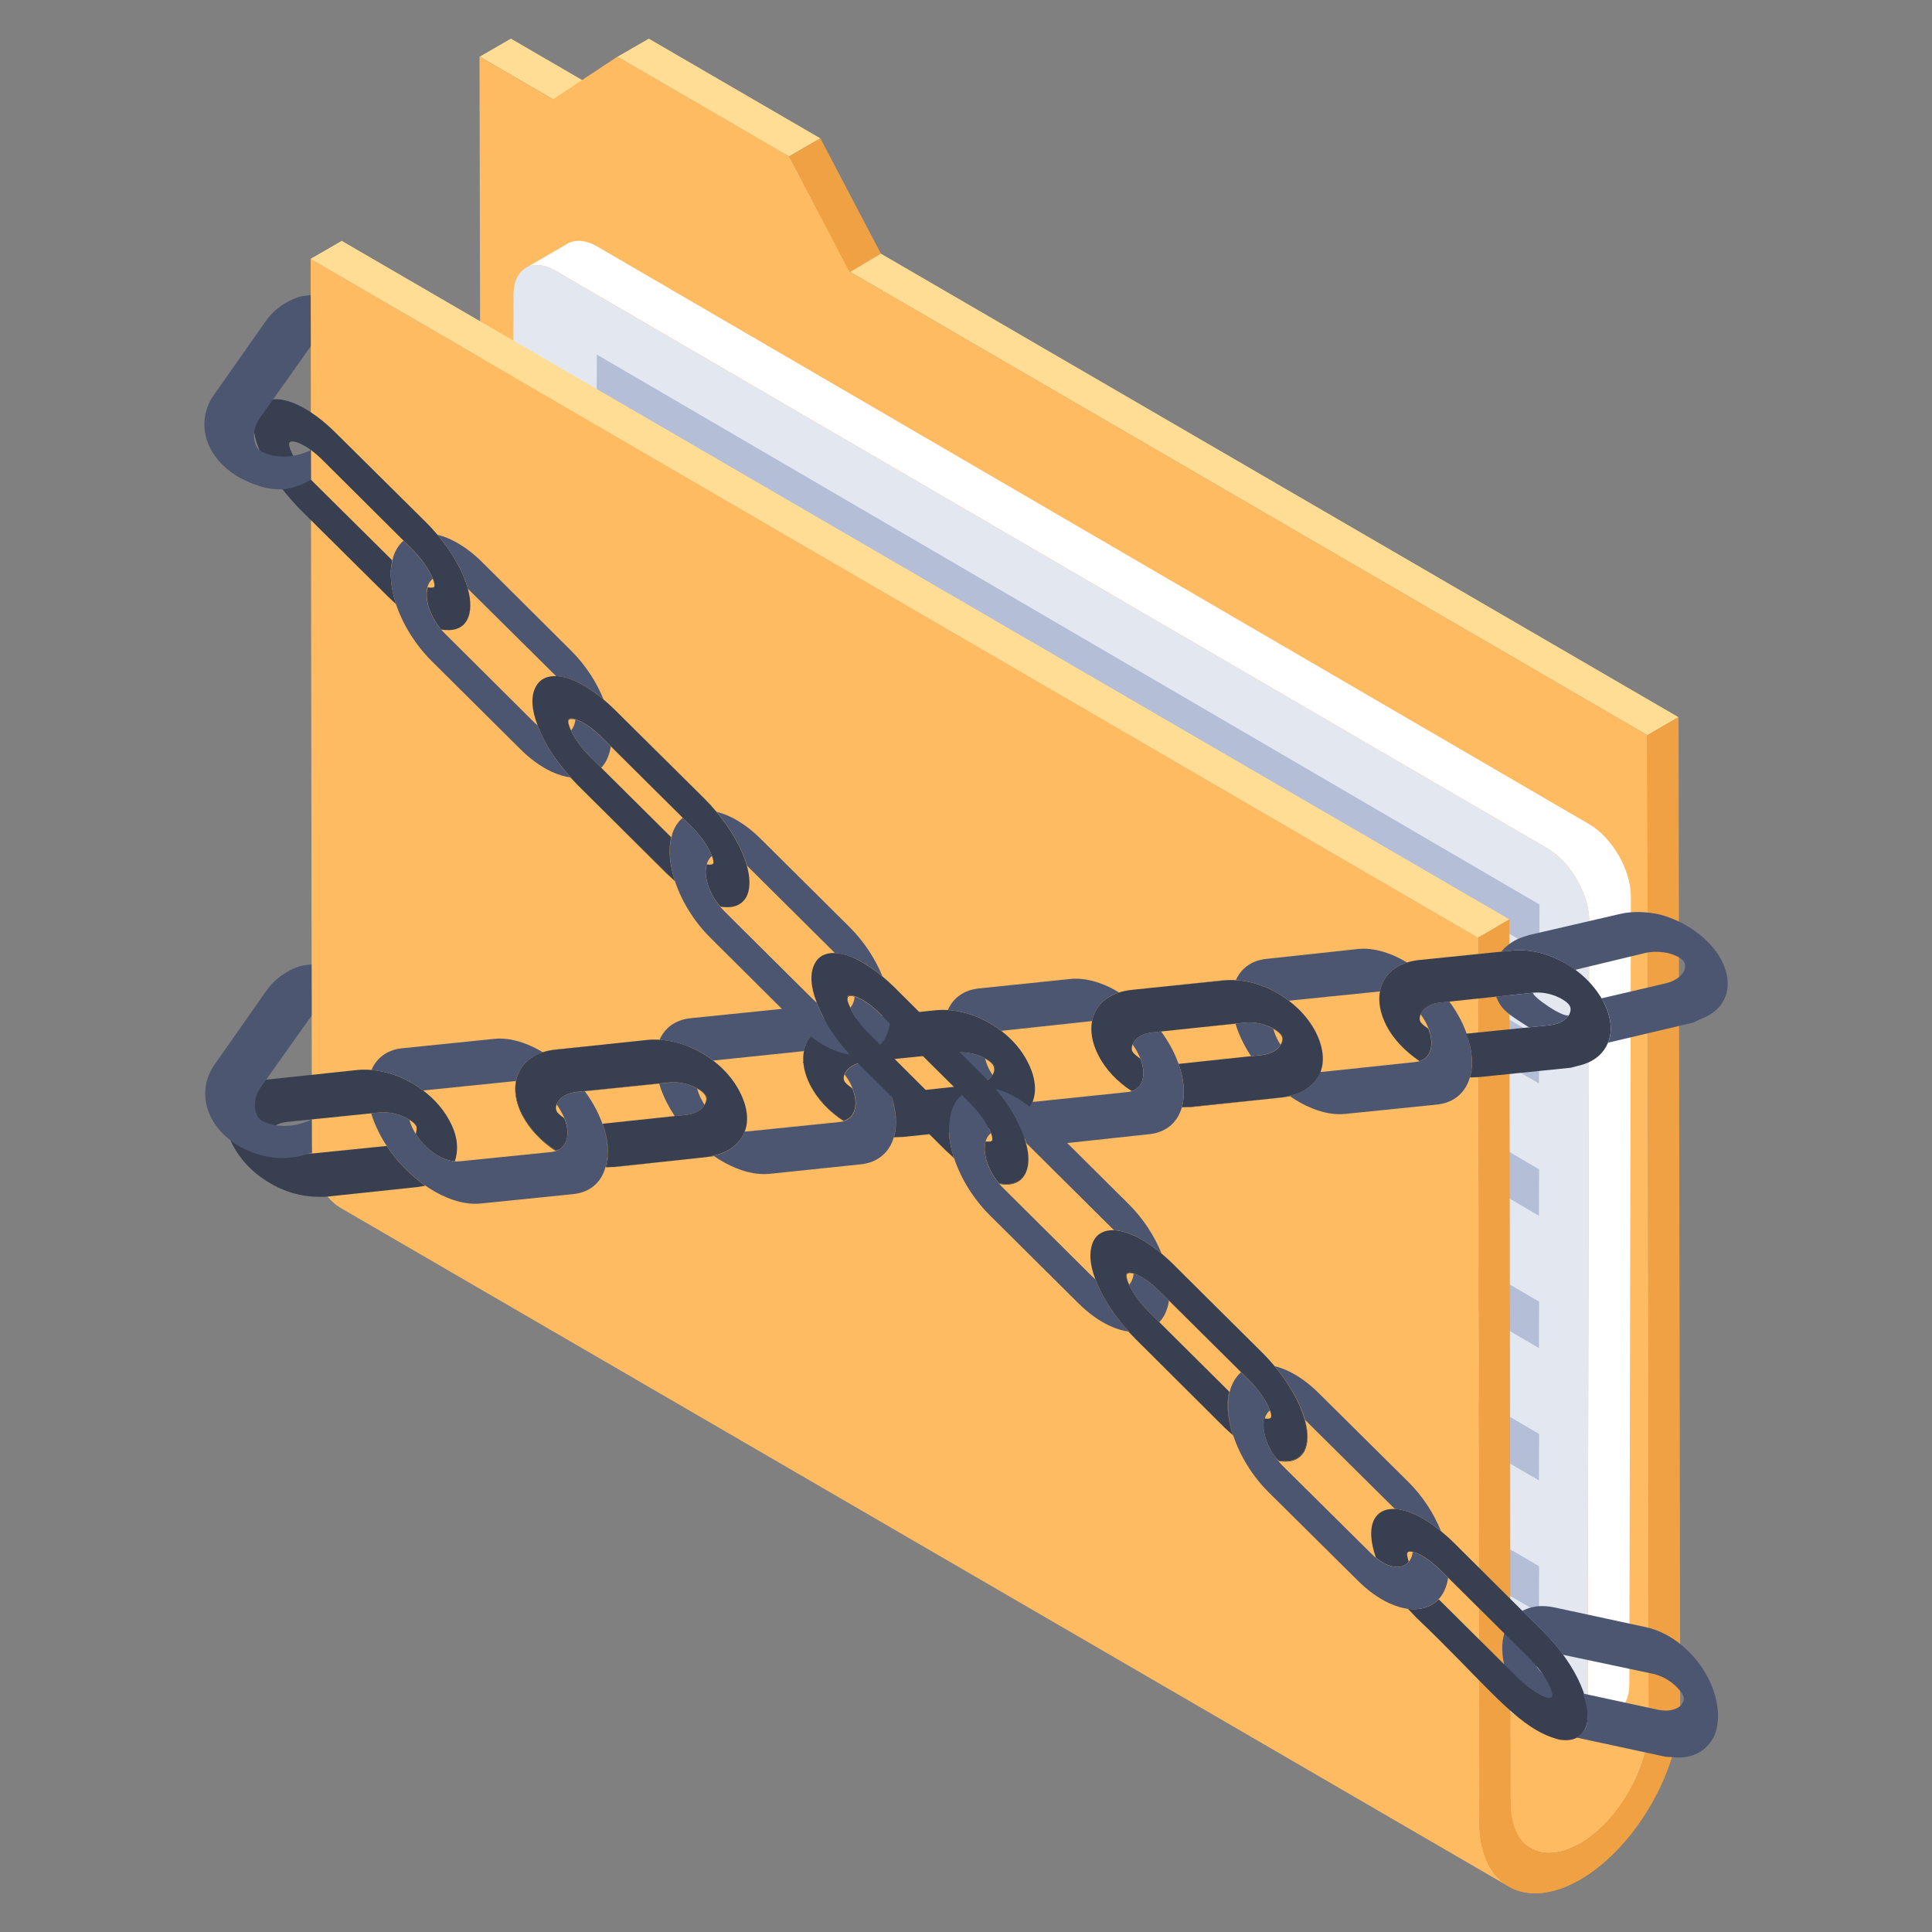 <svg id="Layer_1" enable-background="new 0 0 50 50" height="512" viewBox="0 0 50 50" width="512" xmlns="http://www.w3.org/2000/svg"><rect x="0" y="0" width="50" height="50" fill="#808080" stroke="none"/><g><g><g><g><g enable-background="new"><g><path d="m43.441 18.561-30.219-17.561-.808.467 30.219 17.561z" fill="#ffdd94"/></g></g></g><g><path d="m42.678 44.625c0 1.134-.8 2.52-1.786 3.091-.504.281-.949.311-1.275.118l-30.216-17.552c.326.185.771.156 1.275-.126.986-.571 1.786-1.964 1.786-3.091l-.052-25.6 1.904 1.105 1.669-1.107 4.442 2.581 1.581 2.994 20.628 11.986z" fill="#febb61"/><g><path d="m21.232 3.581-4.441-2.581-.808.467 4.441 2.581z" fill="#ffdd94"/></g><g><path d="m22.798 6.565-1.566-2.984-.808.467 1.565 2.999z" fill="#efa143"/></g></g><g><path d="m43.441 18.561-.808.466.042 25.597c.003 1.133-.798 2.521-1.784 3.091-.986.569-1.793.11-1.796-1.024l-0-.118h-.809l.001.584c.005 1.648 1.173 2.313 2.607 1.486 1.434-.828 2.594-2.838 2.59-4.486z" fill="#efa143"/></g><g><g><g enable-background="new"><path d="m41.121 21.326-25.66-14.944c-.303-.175-.578-.191-.776-.075l-1.079.627c.198-.115.473-.099.776.075l25.66 14.944c.601.347 1.088 1.19 1.086 1.875l-.04 20.391c-.001.339-.122.579-.317.693l1.079-.627c.195-.113.316-.353.317-.693l.04-20.391c.002-.685-.485-1.529-1.086-1.875z" fill="#fff"/><g><path d="m40.042 21.953c.601.347 1.088 1.19 1.086 1.876l-.04 20.391c-.002.685-.492.964-1.093.617l-25.66-14.944c-.601-.347-1.088-1.19-1.086-1.875l.04-20.391c.002-.685.492-.964 1.093-.617z" fill="#e3e7f0"/></g></g></g></g><g fill="#b4bed7"><path d="m15.446 9.177-.005 1.209 24.396 14.232.005-1.209z"/><path d="m15.436 16.029-.005 1.202 24.396 14.232.005-1.202z"/><path d="m15.436 12.605-.005 1.202 24.396 14.232.005-1.202z"/><path d="m15.436 19.453-.005 1.202 24.396 14.232.005-1.202z"/><path d="m15.436 26.302-.005 1.202 24.396 14.232.005-1.202z"/><path d="m15.436 22.878-.005 1.202 24.396 14.232.005-1.202z"/></g><g><g><path d="m8.039 6.698.032 22.9c0 .818.286 1.395.753 1.668l30.224 17.558c-.467-.273-.759-.85-.759-1.668l-.032-22.894z" fill="#febb61"/></g><g><path d="m39.063 23.794-30.219-17.561-.808.467 30.219 17.561z" fill="#ffdd94"/></g></g><g><path d="m42.207 46.277c-.327.603-.793 1.137-1.317 1.439-.986.569-1.793.11-1.796-1.024l-.032-22.898-.808.466.032 22.898c.005 1.648 1.173 2.313 2.607 1.486.482-.279.927-.697 1.314-1.184z" fill="#efa143"/></g></g><g><g><g><g><path d="m15.592 29.084.006-0c.151.413.175.809.093 1.12l-.013 0h-.008c.094-.309.071-.701-.082-1.12z" fill="#373f51"/></g><g><path d="m14.377 27.168 1.236-.131-1.245.127c-.115.013-.222.036-.319.069-.385.128-.629.397-.697.743-.051.259-.004.56.155.877.195.373.506.695.864.93.005-.002.009-.003.013-.005-.365-.238-.673-.55-.868-.93-.427-.85-.047-1.586.861-1.68z" fill="#373f51"/></g><g><path d="m10.328 27.866c.221.09.432.21.623.355.295.223.543.504.702.822.196.373.215.719.119 1.01-.061-.003-.124-.015-.188-.034-.032-.009-.064-.02-.096-.033-.25-.102-.503-.31-.681-.568-.026-.039-.036-.054-.046-.07.02-.089.033-.156.01-.209-.025-.048-.089-.107-.179-.163-.052-.032-.113-.064-.18-.091-.171-.07-.385-.115-.603-.093l-.205.021-2.176.222c-.454.056-.603.36-.527.507.032.058.121.129.255.202.029.015.06.029.094.043.161.065.379.116.604.089l2.154-.219c.006.01.013.019.02.029.256.38.592.717.926.961.018.013.037.026.055.039l-.217.036-2.38.252-.202-.002c-.293-.003-.591-.065-.876-.181-.152-.062-.299-.139-.441-.23-.376-.233-.678-.561-.874-.934-.427-.85-.057-1.59.852-1.684l2.38-.252c.118-.011.238-.011.359-.001.24.02.483.08.716.174z" fill="#373f51"/></g><g><path d="m6.775 29.001c-.159-.082-.29-.471-.039-.845l1.242-1.751.087-.122-.002-1.325c-.109.018-.223.019-.325.055-.221.077-.423.194-.594.346-.086.077-.164.162-.232.256l-1.352 1.925c-.518.732-.204 1.682.709 2.168.406.208.846.298 1.264.248.16-.016.313-.049.457-.1.028-.01.052-.027.08-.038l-.003-.849s-.655.36-1.293.033z" fill="#4c5671"/></g><g enable-background="new"><g><path d="m10.951 28.221c-.191-.144-.402-.265-.623-.355-.233-.095-.476-.154-.716-.174.136-.314.407-.523.795-.563l2.381-.243c.271-.029.568.025.866.147.132.054.265.121.396.2-.385.128-.629.397-.697.743l-2.389.244c-.004 0-.008.002-.012.002z" fill="#4c5671"/></g><g><path d="m15.592 29.084c.149.419.172.811.078 1.12-.103.39-.394.656-.841.7l-2.381.242c-.271.029-.568-.025-.865-.146-.212-.086-.425-.207-.629-.354-.334-.245-.67-.581-.926-.961-.082-.122-.157-.248-.222-.379-.086-.169-.153-.334-.201-.494l.205-.021c.219-.022.432.023.603.093.068.028.128.059.18.091.022.079.052.161.094.245.031.06.066.118.104.174.194.281.447.489.697.591.032.013.064.024.096.033.106.033.21.047.307.038l2.381-.242c.078-.009.146-.033.203-.069.223-.124.274-.441.139-.798-.025-.048-.044-.091-.066-.134-.041-.081-.089-.159-.144-.232.037-.101.135-.209.304-.272.062-.022.134-.038.216-.046l.212-.022c.113.155.215.318.302.489.061.12.111.238.152.354z" fill="#4c5671"/></g><g><path d="m15.824 30.203.092-.006 2.154-.228-2.163.234z" fill="#373f51"/></g><g><path d="m18.277 28.361c.033.067.011.138-.036.226-.002.003-.004.006-.006.01.045-.092.056-.176.024-.234-.029-.059-.108-.13-.218-.193-.041-.024-.087-.046-.137-.066-.169-.069-.381-.111-.599-.084l-.246.025-1.923.196-.212.022c-.082.007-.153.024-.216.046.064-.025.139-.043.224-.051l2.381-.243c.218-.022.432.023.603.093.185.075.32.178.36.254z" fill="#373f51"/></g><g><path d="m18.232 28.591c.001.003.002.004.003.005-.067.113-.221.232-.495.259l-.278.029c-.075-.113-.144-.23-.206-.35-.084-.167-.149-.331-.196-.489l.246-.025c.219-.027.43.015.599.084.05.02.095.043.137.066.022.087.057.178.105.272.026.051.055.101.086.149z" fill="#4c5671"/></g><g><path d="m17.829 27.088c.222.09.435.212.627.359.29.221.534.5.692.815.196.383.234.736.129 1.014-.122.317-.396.543-.801.627l-.017.004-.155.036-.234.026-2.154.228-.092.006-.136.008c.084-.319.06-.715-.091-1.128l1.864-.199.278-.029c.274-.027.428-.145.495-.259.054-.097.075-.168.042-.235-.04-.076-.175-.179-.36-.254-.171-.07-.385-.115-.603-.093l-2.381.243c-.085.009-.16.027-.224.051-.169.064-.267.171-.304.272-.024.065-.023.127.001.174.022.052.098.117.2.185.144.363.093.68-.13.804-.027.015-.055.027-.086.036-.371-.241-.678-.553-.874-.934-.427-.85-.047-1.586.861-1.68l1.236-.131 1.145-.121c.103-.01.207-.011.312-.004.255.015.514.076.761.176z" fill="#373f51"/></g></g><g><path d="m18.458 29.907c.007.005.013.009.02.014l-.173.022z" fill="#373f51"/></g><g><path d="m22.02 28.14c.011.007.022.014.034.021.001.002.002.004.003.007-.013-.01-.025-.019-.036-.028z" fill="#373f51"/></g><g><path d="m38.089 27.365c.014.19-.003.366-.05.52-.111.387-.401.65-.841.7l-2.381.243c-.271.029-.568-.025-.865-.147-.191-.077-.381-.183-.566-.31-.005-.004-.011-.007-.017-.012.408-.085.68-.307.794-.62.033.002.066.002.097-.002l2.38-.253c.409-.038.528-.488.276-.991-.043-.085-.094-.167-.151-.243.058-.135.222-.279.528-.307l.215-.023c.112.153.213.313.299.481.06.118.109.234.15.349.071.217.117.423.132.614z" fill="#4c5671"/></g><g><path d="m33.369 28.359c.005.004.011.008.017.012l-.189.03-2.38.252-.229.005c.006-.022.011-.044.016-.067.064-.301.035-.667-.108-1.057.163.427.176.813.092 1.124l.228-.014 2.381-.243z" fill="#373f51"/></g><g enable-background="new"><g><path d="m31.951 25.365c-.096-.004-.191-.001-.284.009l-2.381.243 2.371-.247c.097-.01.195-.011.294-.006z" fill="#373f51"/></g><g><path d="m32.822 26.555c.182.074.315.176.355.252.033.067.021.151-.036.235.048-.089.059-.172.027-.23-.028-.054-.105-.123-.213-.186-.045-.026-.094-.051-.148-.073-.168-.068-.377-.111-.593-.085l-.24.025-.896.091 1.145-.121c.218-.022.43.022.599.091z" fill="#373f51"/></g></g><g><path d="m29.579 27.614c-.001-.004-.002-.008-.002-.012-.005-.026-.011-.052-.018-.079-.005-.02-.011-.04-.018-.06-.002-.007-.005-.015-.008-.022-.006-.017-.011-.033-.018-.049-0-.001-.001-.001-.001-.001-.021-.012-.04-.024-.058-.036.019.014.039.03.06.046.04.1.065.197.074.286-0-.001 0-.002-0-.002-0-.004-.001-.007-.001-.011-.002-.02-.005-.041-.009-.061z" fill="#373f51"/></g><g enable-background="new"><g><path d="m31.984 25.367h.001l-.005-0z" fill="#373f51"/></g><g><path d="m32.73 25.539c.221.09.433.212.625.359.086.066.168.136.245.211.183.18.338.385.45.608.072.137.122.272.152.403.052.225.043.435-.024.611-.128.322-.401.544-.801.627l-.18.043-2.381.243-.228.014c.084-.311.071-.696-.089-1.124l1.876-.2.274-.028c.272-.031.428-.146.492-.263.057-.083.069-.168.036-.235-.04-.076-.172-.178-.355-.252-.169-.069-.38-.113-.599-.091l-1.145.121-1.03.109-.206.022c-.312.029-.477.178-.532.316-.026.067-.027.132-.005.178.025.045.079.091.148.145.019.014.039.03.06.046.04.1.065.197.074.286.002.019.003.038.004.057 0.0.009 0.0.018 0.0.026 0.0.013-0.0.025-.001.037-.001.019-.003.038-.005.057-.008.055-.021.098-.038.139-.009.021-.018.038-.028.054-.014.023-.023.035-.032.046-.004.006-.009.011-.014.017-.004.005-.009.009-.014.014-.046.046-.103.081-.171.102-.368-.238-.678-.561-.864-.93-.163-.319-.212-.622-.162-.881.067-.346.312-.614.699-.74.099-.032.207-.056.324-.068l2.381-.243c.129-.014.26-.015.392-.003.226.021.453.078.671.167z" fill="#373f51"/></g><g><path d="m31.98 25.366c-.002-0-.004-0-.007-0.0.028.001.057.003.085.006-.025-.002-.049-.004-.073-.005z" fill="#373f51"/></g><g><path d="m34.059 26.721c.068.135.115.269.143.399-.03-.131-.081-.266-.152-.403-.112-.223-.267-.428-.45-.608.187.181.345.387.46.612z" fill="#373f51"/></g><g><path d="m32.73 25.539c-.218-.089-.446-.146-.671-.167-.025-.003-.05-.004-.075-.005.138-.31.411-.514.801-.552l2.371-.256c.269-.026.563.029.859.149.134.054.268.122.4.202-.391.124-.636.397-.702.748l-2.358.24c-.192-.146-.403-.269-.625-.359z" fill="#4c5671"/></g></g><g enable-background="new"><g><path d="m20.846 27.77c.011.039.024.078.039.118-.015-.04-.028-.079-.039-.118z" fill="#373f51"/></g><g><path d="m21.831 29.014c-.368-.239-.678-.561-.865-.939.196.374.506.695.874.934.016-.004.032-.01.047-.017-.018.008-.036.016-.056.022z" fill="#373f51"/></g><g><path d="m18.456 27.447c-.192-.147-.404-.269-.627-.359-.247-.1-.505-.161-.761-.176.137-.311.408-.518.797-.56l2.381-.243c.268-.028.563.028.86.148.134.054.268.123.401.203-.389.123-.633.395-.699.743-.005.001-.01 0-.014.001z" fill="#4c5671"/></g><g><path d="m21.996 27.625c.089-.068.217-.123.388-.14-.172.019-.3.073-.388.14z" fill="#373f51"/></g><g><path d="m23.086 28.432c.082.279.112.542.089.773-.002.019-.004.038-.007.057-.001.005-.002.009-.002.015-.003.021-.007.042-.011.062-.001.005-.002.009-.003.014-.004.017-.008.034-.013.051-.002.009-.005.018-.007.027-.113.389-.406.652-.851.701l-2.371.247c-.271.027-.567-.029-.865-.15-.196-.08-.393-.189-.584-.321l.017-.004c.405-.084.679-.31.792-.62.028 0.0.056-.001.083-.004l2.381-.243c.103-.01.188-.046.253-.102.164-.133.205-.395.103-.696-.006-.02-.014-.04-.022-.06-.017-.045-.035-.088-.057-.133-.043-.084-.094-.164-.151-.24.024-.062.069-.125.139-.179.088-.067.216-.121.388-.14l.208-.021c.112.153.212.316.297.485.084.165.149.327.197.483z" fill="#4c5671"/></g><g><path d="m21.827 26.395c-.116.011-.222.033-.32.064-.389.123-.633.395-.699.743-.028.148-.023.309.014.478-.15-.674.241-1.206 1.014-1.282l2.374-.251c-.004 0-.008.001-.012.001z" fill="#373f51"/></g><g><path d="m25.495 27.396c.021.088.055.18.102.273.027.052.057.103.09.152-.066.115-.22.234-.497.252l-.276.03c-.072-.11-.139-.223-.198-.339-.086-.17-.152-.337-.199-.498l.248-.025c.075-.008.148-.008.22-.003.138.013.267.048.377.092.049.02.093.042.134.064z" fill="#4c5671"/></g><g><path d="m25.282 26.316c.223.091.437.214.63.362.288.221.53.498.687.811.196.382.234.736.129 1.014-.128.322-.401.544-.801.627l-.18.042-2.38.252-.229.005c.084-.313.071-.701-.092-1.124l1.867-.202.276-.03c.277-.018.431-.137.497-.252.013-.022.019-.037.026-.051.031-.07.042-.136.014-.191-.039-.071-.172-.173-.356-.248-.113-.046-.246-.081-.387-.092-.071-.006-.145-.006-.22.003l-.248.025-1.925.196-.208.021c-.171.017-.299.072-.388.14-.07.054-.115.117-.139.178-.006.017-.008.024-.01.031-.002.006-.004.012-.005.018-.001.006-.002.012-.003.018-.001.006-.002.012-.002.018-.002.035.004.067.018.094.027.049.087.098.164.157.012.009.024.018.036.028.017.029.024.049.031.069.102.301.061.563-.103.696-.029.024-.062.043-.098.058-.015.006-.031.012-.047.017-.368-.238-.678-.56-.874-.934-.427-.85-.047-1.586.871-1.675l2.374-.251c.021-.002.035-.003.05-.004.025-.002.05-.004.076-.005.064-.002.128-.001.192.003.252.015.508.075.753.175z" fill="#373f51"/></g><g><path d="m25.915 29.133c.003.002.007.005.01.007l-.187.038-2.371.246-.237.011c.004-.013.006-.023.009-.032.005-.017.009-.034.013-.051.001-.005.002-.009.003-.014.004-.02.008-.041.011-.062.001-.005.002-.009.002-.015.003-.019.005-.038.007-.057.024-.231-.007-.495-.089-.773-.012-.041-.025-.083-.039-.126.163.423.176.811.092 1.124l.229-.005 2.38-.252z" fill="#373f51"/></g><g><path d="m25.371 27.332c.184.075.317.177.356.248.027.056.017.121-.014.191.026-.066.023-.135-.004-.189-.025-.054-.103-.123-.214-.185-.04-.022-.085-.044-.134-.064-.11-.045-.239-.079-.377-.092.141.011.274.046.387.092z" fill="#373f51"/></g><g><path d="m25.912 26.678c-.193-.148-.407-.271-.63-.362-.245-.1-.501-.16-.753-.175.137-.31.408-.517.796-.559l2.371-.246c.271-.029.568.025.866.146.134.054.268.123.401.203-.387.126-.632.394-.699.74-.004 0-.007 0-.011.001z" fill="#4c5671"/></g></g><g><path d="m26.717 28.499h.004v.008h-.004z" fill="#373f51"/></g><g><path d="m30.497 27.524c.142.399.172.765.107 1.066-.097.426-.394.716-.866.763l-2.371.256c-.269.026-.564-.029-.861-.15-.199-.081-.399-.192-.592-.326.411-.086.684-.308.798-.621.033.002.066.002.097-.002l2.371-.247c.117-.013.21-.06.279-.13.005-.005.009-.009.014-.014.005-.005.009-.011.014-.017.009-.011.018-.023.026-.036.002-.004.004-.006.006-.01.01-.016.019-.033.027-.051.019-.043.032-.087.039-.135.003-.025.005-.044.006-.064.001-.012.001-.024.001-.037 0-.009 0-.018-0-.026-.001-.019-.002-.039-.004-.059-.004-.031-.006-.051-.01-.072-.007-.037-.014-.063-.021-.09-.005-.02-.011-.04-.018-.06-.002-.007-.005-.015-.008-.022-.006-.017-.011-.033-.018-.049-.017-.04-.035-.08-.056-.121-.041-.084-.091-.164-.146-.24.054-.138.219-.287.532-.316l.206-.022c.112.154.213.316.3.486.059.117.108.232.148.344z" fill="#4c5671"/></g><g><path d="m32.955 26.627c.022.085.055.173.1.264.026.051.056.1.087.148-.065.119-.221.234-.493.265l-.274.028c-.073-.111-.141-.227-.201-.346-.086-.168-.152-.333-.2-.493l.24-.025c.216-.026.425.017.593.085.054.022.103.047.148.073z" fill="#4c5671"/></g><g><path d="m34.167 27.73.001-.003.009.004z" fill="#373f51"/></g><g><path d="m40.185 24.769c.557.227 1.055.653 1.324 1.18.186.369.225.732.119 1.001-.12.325-.386.546-.8.636l-.17.046-2.381.243-.237.01c.047-.154.065-.33.05-.52-.015-.191-.061-.397-.143-.613l2.154-.219c.272-.032.428-.147.501-.259.048-.088.059-.172.026-.239-.04-.076-.172-.178-.355-.252-.169-.069-.38-.114-.599-.091l-2.38.252c-.464.043-.604.351-.537.494.032.058.11.116.207.182.161.404.07.75-.224.843-.359-.243-.678-.56-.864-.93-.162-.316-.211-.618-.163-.876.065-.351.311-.624.702-.748.098-.031.206-.053.322-.065l2.381-.242c.352-.038.721.025 1.067.166z" fill="#373f51"/></g></g><g><path d="m39.398 41.689c-.16.085-.292.208-.38.371-.126.231-.172.533-.116.884.063.409.269.808.535 1.151.309.002 1.025.236.997-.198-.072-.093-.651-.708-.664-.773-.019-.156.209-.406.663-.304l.02.004c-.151-.206-.323-.409-.516-.601z" fill="#4c5671"/><g><path d="m36.636 39.201c.207.097.43.241.657.426.112.091.225.191.337.303l2.307 2.295c.88.873 1.359 1.984 1.081 2.526-.118.237-.361.326-.673.268-.126-.034-.254-.077-.388-.14-.886-.416-1.692-1.485-3.307-3.019l-.212-.224c.016.002.032.004.048.005.008.001.015.002.023.002.018.001.036.002.054.003.218.005.418-.052.58-.175.032-.024.062-.051.091-.081l2.077 2.063c.214.212.757.608.854.454.049-.092-.142-.544-.583-.99l-2.102-2.084-.204-.202c-.212-.21-.408-.343-.559-.414-.059-.028-.112-.046-.155-.055-.076-.017-.126-.007-.139.025-.021.034.001.116.035.229-.038.049-.086.083-.14.106-.008.003-.016.006-.024.009-.125.039-.272.021-.427-.051-.029-.014-.058-.03-.088-.047-.057-.034-.115-.074-.171-.122-.137-.392-.166-.742-.048-.979.104-.202.295-.291.539-.28.16.008.342.058.537.15z" fill="#373f51"/></g><g><path d="m33.78 36.752c-.128-.436-.403-.931-.79-1.395.112.027.228.068.345.123.264.124.538.318.8.58l2.306 2.286c.38.374.672.83.852 1.282-.227-.185-.449-.329-.657-.426-.196-.092-.378-.142-.537-.15-.004-.004-.009-.009-.013-.014z" fill="#4c5671"/></g><g><path d="m29.152 32.969c.021-.05.132-.046.294.03.098.046.214.118.341.22-.123-.099-.235-.168-.329-.212-.045-.021-.085-.035-.121-.045-.095-.027-.158-.018-.177.021-.013.038.003.133.062.267 0 .002-.001.003-.002.004-.002-.005-.005-.011-.007-.015-.06-.134-.083-.225-.062-.268z" fill="#373f51"/></g><g><path d="m24.681 29.943c.004.012.008.024.012.036.001.002.001.003.002.006l-.123-.117.114.104c-.13-.406-.171-.806-.092-1.123l-.535-.533.538.532.005.005c-.061.256-.054.555.018.87.003.014.007.029.01.043.002.008.004.016.006.024.006.023.012.045.019.068.002.008.004.015.007.023.006.021.013.042.019.062z" fill="#373f51"/></g><g><path d="m25.712 28.123c-.02-.023-.04-.046-.06-.068.02.023.04.045.06.068z" fill="#373f51"/></g><g><path d="m25.514 29.543c.001-.002.001-.004.001-.006.012.003.023.006.034.008-.011-.001-.023-.002-.035-.003z" fill="#373f51"/></g><g><path d="m21.125 25.928.003.001.005.013-.004-.003z" fill="#373f51"/></g><g><path d="m7.712 10.482c.307.144.648.39.986.729l2.306 2.285c.113.111.218.226.317.343.392.465.669.966.787 1.397.087.318.088.598-.015.798-.118.237-.363.308-.674.259-.296-.351-.438-.798-.348-1.093.082.012.147.016.168-.019.041-.096-.142-.544-.59-.985l-2.307-2.295c-.212-.21-.406-.342-.556-.412-.162-.076-.272-.08-.297-.032-.021.044.004.143.072.282.079.178.246.434.51.7l2.08 2.062c-.038.167-.047.348-.029.54.018.191.062.392.127.594l-.218-.206-2.306-2.286-.178-.198c-.4-.445-.697-.912-.855-1.349-.153-.39-.174-.746-.048-.978.167-.337.574-.369 1.068-.137z" fill="#373f51"/></g><g><path d="m12.109 15.236c-.119-.431-.396-.932-.788-1.397.113.028.23.069.349.125.262.123.533.314.794.571l2.307 2.295c.378.373.67.825.85 1.274-.026-.022-.052-.043-.078-.064-.211-.17-.418-.301-.612-.392-.196-.092-.378-.141-.537-.148z" fill="#4c5671"/></g><g><path d="m15.542 18.04c.026.02.052.042.078.064.005.004.01.009.015.013-.031-.026-.062-.052-.093-.076z" fill="#373f51"/></g><g><path d="m25.584 27.982c-.044-.047-.089-.094-.136-.14.047.046.091.093.136.14z" fill="#373f51"/></g><g enable-background="new"><g><path d="m13.902 18.76.008.004.002.004z" fill="#373f51"/></g><g><path d="m13.917 18.781c.159.432.454.902.848 1.331.003.008-.001.008-.006.007-.156-.022-.321-.071-.49-.15-.264-.124-.538-.318-.801-.58l-2.297-2.282c-.431-.43-.752-.96-.922-1.471-.065-.202-.109-.403-.127-.594-.018-.192-.008-.374.035-.535.016-.093.045-.177.084-.253.054-.106.122-.192.203-.261l.205.204c.297.292.477.586.553.78-.042.033-.078.075-.106.128-.159.323.026.907.422 1.295l2.307 2.295c.031.03.062.058.093.084z" fill="#4c5671"/></g><g><path d="m18.339 22.378c-.016-.001-.032-.001-.049-.002-.008.027-.014.055-.019.084.001-.007.001-.014.002-.021.001-.006.002-.012.003-.018.001-.006.003-.013.005-.02.003-.012.005-.024.008-.035 0 0 .001-0.0.001 0 .018.005.034.008.049.011z" fill="#373f51"/></g><g><path d="m18.643 23.461c.27.049.489-.007.624-.176-.136.171-.356.227-.622.18-.001-.001-.002-.002-.002-.003z" fill="#373f51"/></g><g><path d="m14.93 17.648c.194.091.401.223.612.392.124.099.249.211.374.336l2.306 2.286c.889.886 1.369 1.996 1.098 2.543-.126.231-.367.312-.676.256-.075-.083-.135-.169-.186-.257-.005-.008-.01-.017-.014-.025-.006-.011-.011-.021-.017-.032-.011-.02-.021-.039-.03-.059-.02-.042-.031-.068-.041-.094-.025-.062-.044-.12-.058-.177-.007-.029-.012-.051-.016-.073-.003-.014-.005-.027-.007-.04-.001-.009-.003-.018-.004-.027-.005-.043-.008-.085-.007-.126.001-.062.01-.122.026-.175.017 0.0.034.001.049.002.057.001.101-.003.118-.029.016-.031.006-.101-.031-.197-.074-.194-.256-.492-.551-.784l-2.307-2.295c-.216-.212-.412-.345-.563-.416-.163-.076-.273-.08-.299-.033-.021.043.012.147.072.281.079.179.246.434.519.703l.263.262 1.813 1.8c-.085.329-.035.73.094 1.134l-.219-.209-2.306-2.286-.17-.19c-.402-.439-.697-.908-.856-1.34-.16-.408-.181-.763-.054-.996.101-.203.289-.294.53-.285.159.006.341.056.537.148z" fill="#373f51"/></g><g><path d="m21.135 25.947c.159.432.454.901.848 1.331l.013.014c-.161-.021-.331-.071-.506-.153-.262-.123-.533-.314-.794-.571l-2.307-2.295c-.456-.45-.786-1.015-.947-1.552-.11-.377-.14-.744-.067-1.039.019-.096.047-.178.084-.253.056-.108.127-.196.21-.266l.206.204c.294.292.476.591.551.784-.042.034-.077.078-.103.134-.013.025-.024.053-.033.082-.005.011-.007.023-.01.035-.002.006-.004.013-.005.02-.001.006-.002.012-.003.018-.013.073-.013.153-.002.238.001.009.002.017.004.027.002.013.004.026.007.04.004.022.009.045.015.067.016.063.035.121.058.179.012.03.023.056.035.081.003.005.005.011.007.016.009.02.02.04.03.059.006.011.011.021.017.032.005.008.01.017.014.025.076.133.173.263.287.377l2.297 2.282c.031.03.062.058.093.084z" fill="#4c5671"/></g><g><path d="m14.773 20.121.17.19 2.306 2.286.219.209c-.129-.404-.179-.805-.095-1.126-.071.298-.041.664.069 1.042.008.028.017.056.026.085l-.218-.2-2.307-2.295-.184-.192c.005 0.0.009.001.014.002z" fill="#373f51"/></g><g><path d="m18.271 22.461c-.004.029-.007.06-.007.091 0-.032.004-.062.007-.091z" fill="#373f51"/></g><g><path d="m15.006 18.657c.151.071.347.204.563.416l2.307 2.295-.206-.204-1.862-1.846-.238-.236c-.21-.212-.402-.344-.551-.413-.047-.022-.089-.037-.126-.047-.095-.026-.158-.018-.176.016-.021.034.002.132.06.263-.058-.132-.09-.234-.069-.276.025-.048.136-.044.299.033z" fill="#373f51"/></g><g><path d="m21.995 27.292.165.184 1.109 1.104-1.1-1.091-.183-.199z" fill="#373f51"/></g><g><path d="m18.545 21.011c-.098-.117-.203-.233-.315-.344l-2.306-2.286c-.096-.095-.193-.182-.289-.263.093.079.187.165.28.259l2.306 2.286c.567.565.967 1.221 1.112 1.763-.002-.009-.004-.018-.007-.026-.12-.429-.396-.924-.783-1.388z" fill="#373f51"/></g><g><path d="m28.347 33.107c.165.431.454.902.853 1.337l.017.019c-.16-.021-.33-.072-.504-.154-.264-.124-.537-.316-.799-.575l-2.297-2.282c-.432-.431-.753-.961-.923-1.473-.004-.012-.008-.024-.012-.036-.007-.021-.013-.042-.019-.062-.002-.008-.005-.015-.007-.023-.006-.023-.013-.045-.019-.068-.002-.008-.004-.016-.006-.024-.004-.014-.007-.029-.01-.043-.073-.315-.08-.614-.018-.87.016-.093.045-.176.084-.252.054-.108.124-.196.205-.265l.201.2c.297.295.48.597.553.79-.042.033-.078.075-.106.128-.014.028-.024.059-.033.091-.006.023-.01.04-.013.058-.004.025-.007.05-.008.075-.018.269.098.609.321.892.018.025.037.048.057.072.036.039.07.076.106.112l2.297 2.282c.026.026.053.051.08.074z" fill="#4c5671"/></g><g><path d="m22.148 24.818c.217.102.451.254.689.452.101.084.203.175.305.276l2.307 2.295c.88.873 1.359 1.983 1.089 2.529-.126.233-.37.313-.682.255-.017-.019-.033-.039-.048-.059-.222-.283-.338-.623-.321-.892.002-.026.004-.051.008-.075.003-.018.007-.035.011-.052.02-.005.032-.004.043-.004.068.004.115.001.126-.031.016-.029.006-.098-.029-.191-.073-.194-.256-.496-.553-.79l-.201-.2-1.862-1.846-.242-.241c-.078-.078-.154-.145-.225-.203-.127-.102-.242-.172-.338-.218-.163-.076-.273-.08-.299-.037-.021.044.012.147.072.281.087.191.252.449.519.704l.268.268 1.275 1.272.535.533c-.079.317-.038.717.092 1.123l-.114-.104-.105-.096-1.197-1.191-1.109-1.104-.165-.184c-.407-.444-.702-.913-.861-1.345-.16-.408-.18-.754-.055-.996.1-.203.288-.293.529-.283.159.007.342.057.539.15z" fill="#373f51"/></g><g><path d="m21.925 25.79c.026-.043.136-.039.299.037.096.045.211.116.338.218-.122-.096-.233-.164-.325-.207-.044-.021-.084-.035-.12-.045-.094-.027-.156-.019-.175.015-.021.043-.005.14.062.268-.002.002-.003.003-.004.005-.001-.003-.003-.006-.004-.009-.06-.134-.092-.238-.072-.281z" fill="#373f51"/></g><g><path d="m22.787 26.248.242.241c-.02.131-.057.252-.112.36-.038.074-.083.138-.134.194l-.268-.268c-.266-.255-.432-.513-.513-.692.023-.025.044-.053.061-.086.03-.06.047-.129.054-.204.036.01.075.025.12.045.093.043.203.111.325.207.072.058.147.124.225.203z" fill="#4c5671"/></g><g><path d="m30.007 34.22.447.446-.448-.445z" fill="#373f51"/></g><g><path d="m29.997 33.406c-.002-.002-.004-.003-.005-.005.006.006.013.012.019.018l-.002-.002z" fill="#373f51"/></g><g><path d="m30.191 33.599.061.061c-.019.131-.055.252-.109.359-.039.077-.087.142-.14.199l-.27-.268c-.265-.262-.43-.519-.512-.698.001-.001.002-.001.002-.002.021-.026.041-.055.058-.088.031-.059.049-.127.057-.201.036.01.076.025.121.045.094.044.206.114.329.212.002.001.004.003.006.005.022.018.044.036.067.055.008.007.016.015.024.022.016.014.033.029.049.044.019.018.038.036.057.055.006.006.012.012.019.018z" fill="#4c5671"/></g><g><path d="m37.275 40.631.203.202c-.019.13-.055.25-.109.356-.06.117-.137.21-.228.282-.162.123-.362.18-.58.175-.018-0-.036-.001-.054-.002-.008-0-.015-.001-.023-.002-.172-.016-.355-.069-.544-.157-.265-.124-.538-.318-.801-.58l-2.306-2.285c-.428-.424-.747-.955-.915-1.466-.034-.108-.064-.217-.087-.325-.082-.4-.062-.771.082-1.048.054-.109.124-.197.205-.267l.202.201c.079.077.15.156.213.232.172.213.283.413.334.553-.04.032-.074.073-.101.124-.013.027-.024.057-.032.088-.082.267.019.652.255.976.059.085.126.166.2.241l2.306 2.285c.093.092.189.165.284.22.029.017.059.033.088.047.154.072.302.09.42.053.014-.005.022-.008.03-.011.081-.032.147-.091.191-.179.028-.053.045-.114.053-.18.044.009.096.027.155.055.151.071.347.204.559.414z" fill="#4c5671"/></g><g><path d="m29.368 31.985c.218.102.454.257.694.458.099.082.198.172.297.27l1.109 1.103 1.197 1.191c.88.874 1.359 1.984 1.089 2.53-.125.241-.368.312-.678.256-.034-.035-.062-.071-.088-.107-.235-.324-.336-.709-.264-.977.094.015.155.009.168-.028.015-.029.007-.094-.026-.183-.051-.14-.162-.34-.334-.553-.065-.081-.139-.164-.222-.246l-2.119-2.101-.181-.18c-.038-.037-.057-.055-.076-.073-.017-.015-.033-.029-.049-.044-.008-.007-.016-.015-.024-.022-.023-.019-.045-.038-.067-.055-.133-.107-.25-.179-.347-.225-.163-.076-.273-.08-.294-.03-.021.044.003.135.062.269.089.194.254.451.519.713l.27.268.451.448 1.357 1.348c-.078.317-.037.721.09 1.123l-.127-.114-.089-.085-2.088-2.077-.219-.217-.16-.178-.018-.021c-.399-.434-.688-.906-.853-1.337-.155-.402-.167-.744-.05-.99.103-.201.291-.29.531-.281.16.007.343.057.54.149z" fill="#373f51"/></g><g><path d="m29.202 34.463c.006.001.011.001.017.002l.152.169z" fill="#373f51"/></g><g><path d="m25.855 30.626c.312.058.556-.022.682-.255-.117.245-.359.326-.669.269-.001-0-.003-0-.004-.001-.02-.024-.039-.048-.057-.072.016.02.032.039.048.059z" fill="#373f51"/></g><g><path d="m19.335 22.406c-.128-.436-.403-.932-.79-1.396.112.028.228.068.345.123.265.124.538.318.801.58l2.297 2.281c.376.375.668.827.85 1.275-.238-.198-.472-.351-.689-.452-.197-.092-.38-.143-.539-.15z" fill="#4c5671"/></g><g><path d="m26.537 30.371c.009-.017.016-.035.023-.053-.007.018-.014.036-.023.053z" fill="#373f51"/></g><g><path d="m29.597 34.86 2.088 2.077.089.085-.08-.072z" fill="#373f51"/></g><g><path d="m26.552 29.576c-.119-.429-.396-.929-.788-1.394-.017-.02-.035-.04-.052-.059.684.789 1.042 1.692.849 2.194.079-.193.072-.451-.009-.741z" fill="#373f51"/></g><g><path d="m31.831 36.827c.023.108.053.217.09.328l-.003-.002-.017-.016c-.127-.402-.168-.805-.091-1.119l.01.009c-.058.232-.051.508.011.8z" fill="#373f51"/></g><g><path d="m30.005 33.414.003.003-.012-.011z" fill="#373f51"/></g><g><path d="m30.191 33.599 2.119 2.101c.083.082.157.165.222.246-.063-.077-.133-.155-.213-.232l-.202-.201-1.865-1.852z" fill="#373f51"/></g><g><path d="m26.562 29.585c-.128-.438-.406-.938-.798-1.403.114.028.232.069.352.126.265.124.539.317.801.576l2.297 2.282c.377.376.668.828.848 1.277-.24-.201-.476-.355-.694-.458-.197-.092-.38-.142-.54-.149z" fill="#4c5671"/></g><g><path d="m33.772 36.744c-.12-.428-.396-.924-.782-1.388-.098-.118-.203-.233-.315-.345l-1.206-1.195 1.197 1.191c.88.873 1.359 1.984 1.089 2.53-.125.241-.368.312-.678.256.004.005.009.011.013.016.312.058.548-.027.674-.259.101-.204.097-.486.008-.806z" fill="#373f51"/></g></g><g><path d="m15.569 19.081.238.236c-.02.129-.055.249-.109.356-.039.076-.086.141-.138.198l-.263-.262c-.273-.269-.439-.524-.519-.703.022-.026.041-.055.057-.088.03-.058.049-.124.056-.197.037.01.079.025.126.047.149.07.341.202.551.413z" fill="#4c5671"/></g></g></g><path d="m8.046 11.647s-.655.36-1.293.032c-.159-.082-.29-.471-.039-.845l1.242-1.751.087-.122-.002-1.325c-.109.018-.223.019-.325.055-.221.077-.423.194-.594.346-.086.077-.164.161-.232.256l-1.352 1.925c-.518.732-.204 1.682.709 2.168.406.208.854.343 1.264.248.321-.075.509-.211.537-.222z" fill="#4c5671"/></g><g><path d="m43.546 42.596c-.286-.241-.618-.416-.964-.488l-2.339-.505c-.114-.025-.223-.037-.326-.038-.197-.001-.37.045-.518.124l.538.536c.193.192.366.395.516.601l2.322.491c.215.046.402.154.541.272.15.127.245.265.26.349.011.074-.026.15-.099.22-.104.084-.288.145-.557.092l-1.949-.421c.12.364.161.698.046.923-.052.103-.136.166-.23.213l2.324.501.176.009c.422.043.743-.086.957-.358.184-.222.259-.579.196-.988-.093-.584-.435-1.143-.895-1.531z" fill="#4c5671"/></g><g fill="#4c5671"><path d="m44.445 24.672c-.342-.486-.883-.837-1.472-1-.355-.081-.74-.098-1.076-.012l-2.331.54c-.114.039-.22.066-.303.11-.179.088-.306.196-.413.319l.267-.027c.352-.038.721.026 1.068.167.204.083.394.2.574.332l1.837-.442c.203-.044.417-.029.594.012.201.057.334.135.386.207.041.064.046.152.012.249-.062.111-.199.254-.469.319l-1.68.393c.022.038.051.072.071.11.186.369.225.733.119 1.001-.006.015-.021.023-.027.038l2.22-.524.158-.077c.397-.146.639-.388.712-.731.063-.282-.015-.631-.245-.984z"/><path d="m40.601 26.274c-.138.077-.945-.477-.927-.582l-.955.101c.036.07.057.14.108.21.15.237.494.417.742.584l.531-.054c.272-.032.428-.147.501-.259z"/></g></g></g></svg>